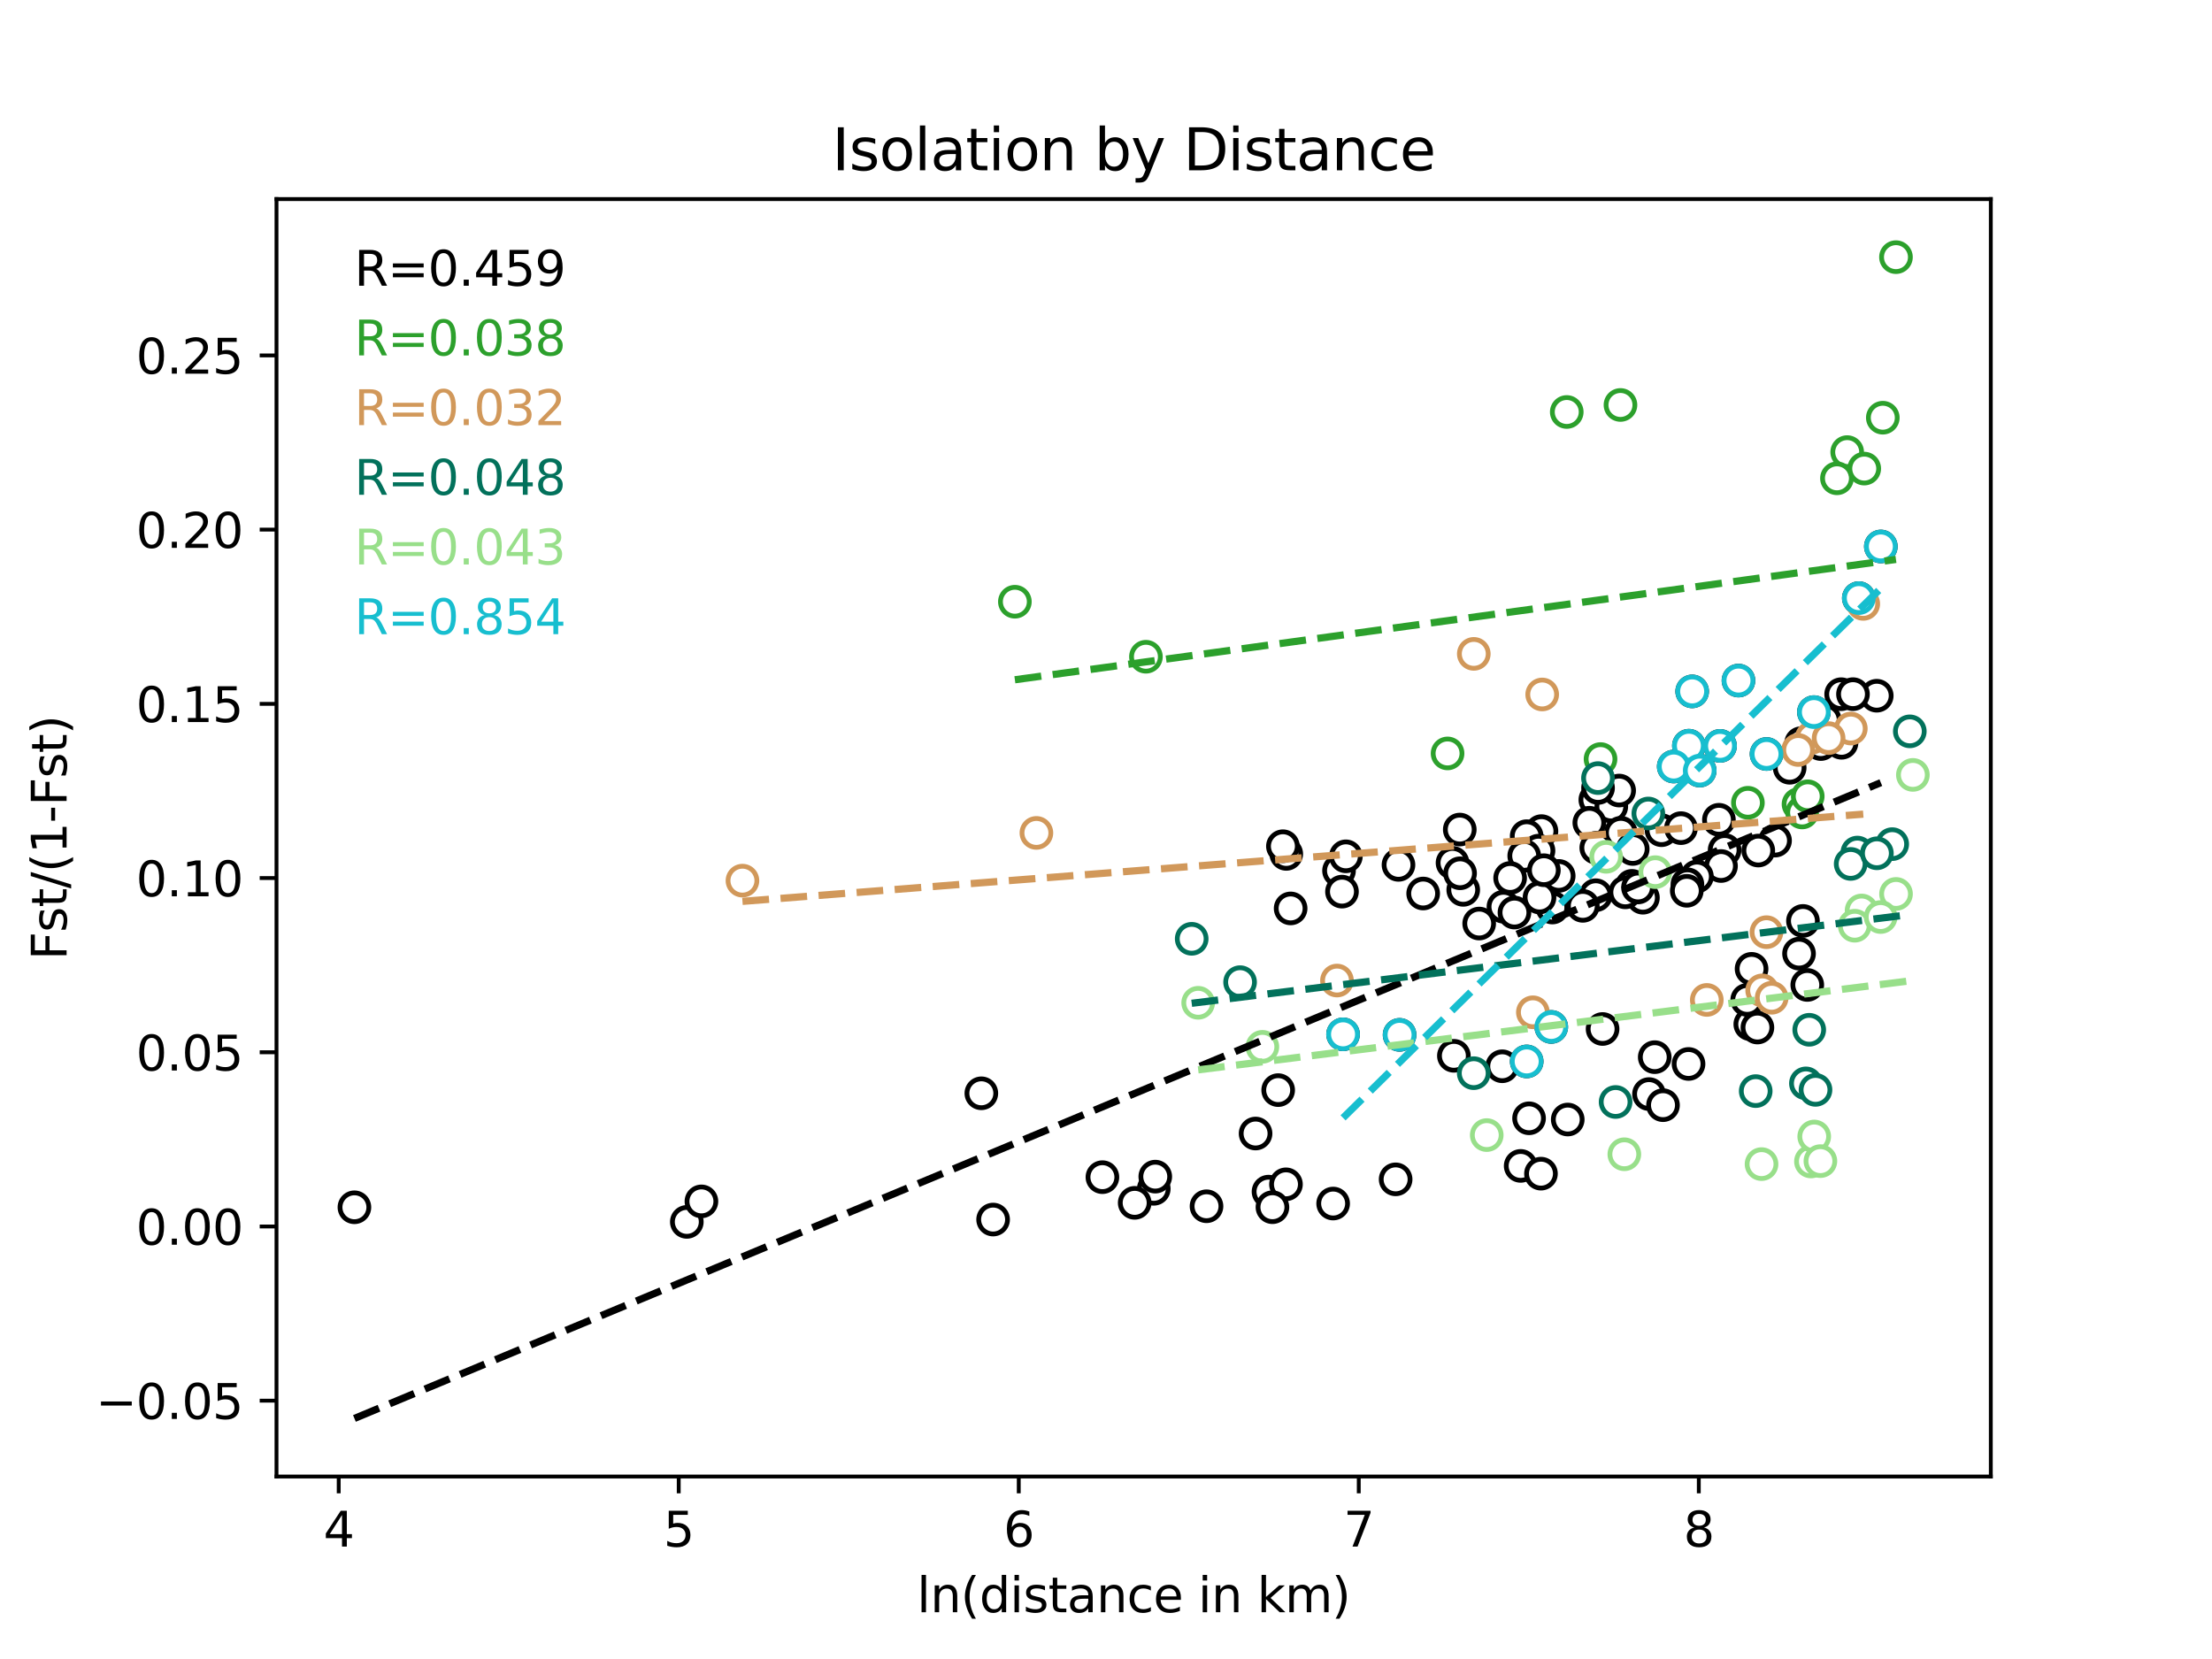 <?xml version="1.0" encoding="utf-8" standalone="no"?>
<!DOCTYPE svg PUBLIC "-//W3C//DTD SVG 1.1//EN"
  "http://www.w3.org/Graphics/SVG/1.1/DTD/svg11.dtd">
<svg xmlns:xlink="http://www.w3.org/1999/xlink" width="460.8pt" height="345.6pt" viewBox="0 0 460.8 345.6" xmlns="http://www.w3.org/2000/svg" version="1.1">
 <defs>
  <style type="text/css">*{stroke-linejoin: round; stroke-linecap: butt}</style>
 </defs>
 <g id="figure_1">
  <g id="patch_1">
   <path d="M 0 345.6 
L 460.8 345.6 
L 460.8 0 
L 0 0 
z
" style="fill: #ffffff"/>
  </g>
  <g id="axes_1">
   <g id="patch_2">
    <path d="M 57.6 307.584 
L 414.72 307.584 
L 414.72 41.472 
L 57.6 41.472 
z
" style="fill: #ffffff"/>
   </g>
   <g id="PathCollection_1">
    <defs>
     <path id="m13d9ce76a2" d="M 0 3 
C 0.796 3 1.559 2.684 2.121 2.121 
C 2.684 1.559 3 0.796 3 0 
C 3 -0.796 2.684 -1.559 2.121 -2.121 
C 1.559 -2.684 0.796 -3 0 -3 
C -0.796 -3 -1.559 -2.684 -2.121 -2.121 
C -2.684 -1.559 -3 -0.796 -3 0 
C -3 0.796 -2.684 1.559 -2.121 2.121 
C -1.559 2.684 -0.796 3 0 3 
z
" style="stroke: #000000"/>
    </defs>
    <g clip-path="url(#pe450b0a842)">
     <use xlink:href="#m13d9ce76a2" x="240.352" y="247.651" style="fill: #ffffff; stroke: #000000"/>
     <use xlink:href="#m13d9ce76a2" x="302.87" y="219.943" style="fill: #ffffff; stroke: #000000"/>
     <use xlink:href="#m13d9ce76a2" x="333.847" y="214.358" style="fill: #ffffff; stroke: #000000"/>
     <use xlink:href="#m13d9ce76a2" x="364.617" y="213.362" style="fill: #ffffff; stroke: #000000"/>
     <use xlink:href="#m13d9ce76a2" x="374.771" y="198.66" style="fill: #ffffff; stroke: #000000"/>
     <use xlink:href="#m13d9ce76a2" x="375.59" y="191.847" style="fill: #ffffff; stroke: #000000"/>
     <use xlink:href="#m13d9ce76a2" x="376.49" y="205.179" style="fill: #ffffff; stroke: #000000"/>
     <use xlink:href="#m13d9ce76a2" x="321.115" y="173.136" style="fill: #ffffff; stroke: #000000"/>
     <use xlink:href="#m13d9ce76a2" x="332.336" y="166.612" style="fill: #ffffff; stroke: #000000"/>
     <use xlink:href="#m13d9ce76a2" x="383.545" y="144.615" style="fill: #ffffff; stroke: #000000"/>
     <use xlink:href="#m13d9ce76a2" x="390.961" y="144.932" style="fill: #ffffff; stroke: #000000"/>
     <use xlink:href="#m13d9ce76a2" x="380.14" y="150" style="fill: #ffffff; stroke: #000000"/>
     <use xlink:href="#m13d9ce76a2" x="386.009" y="144.606" style="fill: #ffffff; stroke: #000000"/>
     <use xlink:href="#m13d9ce76a2" x="391.813" y="113.839" style="fill: #ffffff; stroke: #000000"/>
     <use xlink:href="#m13d9ce76a2" x="266.267" y="227.092" style="fill: #ffffff; stroke: #000000"/>
     <use xlink:href="#m13d9ce76a2" x="312.94" y="222.123" style="fill: #ffffff; stroke: #000000"/>
     <use xlink:href="#m13d9ce76a2" x="351.754" y="221.642" style="fill: #ffffff; stroke: #000000"/>
     <use xlink:href="#m13d9ce76a2" x="363.971" y="208.301" style="fill: #ffffff; stroke: #000000"/>
     <use xlink:href="#m13d9ce76a2" x="364.885" y="201.826" style="fill: #ffffff; stroke: #000000"/>
     <use xlink:href="#m13d9ce76a2" x="366.102" y="214.055" style="fill: #ffffff; stroke: #000000"/>
     <use xlink:href="#m13d9ce76a2" x="302.588" y="179.745" style="fill: #ffffff; stroke: #000000"/>
     <use xlink:href="#m13d9ce76a2" x="318.033" y="174.191" style="fill: #ffffff; stroke: #000000"/>
     <use xlink:href="#m13d9ce76a2" x="375.199" y="154.819" style="fill: #ffffff; stroke: #000000"/>
     <use xlink:href="#m13d9ce76a2" x="383.625" y="154.733" style="fill: #ffffff; stroke: #000000"/>
     <use xlink:href="#m13d9ce76a2" x="372.824" y="159.94" style="fill: #ffffff; stroke: #000000"/>
     <use xlink:href="#m13d9ce76a2" x="379.319" y="155.001" style="fill: #ffffff; stroke: #000000"/>
     <use xlink:href="#m13d9ce76a2" x="387.224" y="124.596" style="fill: #ffffff; stroke: #000000"/>
     <use xlink:href="#m13d9ce76a2" x="261.56" y="236.134" style="fill: #ffffff; stroke: #000000"/>
     <use xlink:href="#m13d9ce76a2" x="326.589" y="233.22" style="fill: #ffffff; stroke: #000000"/>
     <use xlink:href="#m13d9ce76a2" x="343.516" y="227.916" style="fill: #ffffff; stroke: #000000"/>
     <use xlink:href="#m13d9ce76a2" x="344.711" y="220.226" style="fill: #ffffff; stroke: #000000"/>
     <use xlink:href="#m13d9ce76a2" x="346.435" y="230.229" style="fill: #ffffff; stroke: #000000"/>
     <use xlink:href="#m13d9ce76a2" x="267.951" y="177.881" style="fill: #ffffff; stroke: #000000"/>
     <use xlink:href="#m13d9ce76a2" x="291.331" y="180.166" style="fill: #ffffff; stroke: #000000"/>
     <use xlink:href="#m13d9ce76a2" x="359.27" y="177.073" style="fill: #ffffff; stroke: #000000"/>
     <use xlink:href="#m13d9ce76a2" x="369.775" y="175.117" style="fill: #ffffff; stroke: #000000"/>
     <use xlink:href="#m13d9ce76a2" x="358.518" y="180.409" style="fill: #ffffff; stroke: #000000"/>
     <use xlink:href="#m13d9ce76a2" x="366.282" y="177.186" style="fill: #ffffff; stroke: #000000"/>
     <use xlink:href="#m13d9ce76a2" x="377.87" y="148.344" style="fill: #ffffff; stroke: #000000"/>
     <use xlink:href="#m13d9ce76a2" x="290.736" y="245.678" style="fill: #ffffff; stroke: #000000"/>
     <use xlink:href="#m13d9ce76a2" x="316.782" y="242.88" style="fill: #ffffff; stroke: #000000"/>
     <use xlink:href="#m13d9ce76a2" x="318.531" y="232.96" style="fill: #ffffff; stroke: #000000"/>
     <use xlink:href="#m13d9ce76a2" x="321.013" y="244.496" style="fill: #ffffff; stroke: #000000"/>
     <use xlink:href="#m13d9ce76a2" x="267.253" y="176.284" style="fill: #ffffff; stroke: #000000"/>
     <use xlink:href="#m13d9ce76a2" x="278.942" y="181.379" style="fill: #ffffff; stroke: #000000"/>
     <use xlink:href="#m13d9ce76a2" x="339.956" y="184.539" style="fill: #ffffff; stroke: #000000"/>
     <use xlink:href="#m13d9ce76a2" x="353.5" y="182.592" style="fill: #ffffff; stroke: #000000"/>
     <use xlink:href="#m13d9ce76a2" x="342.252" y="187.012" style="fill: #ffffff; stroke: #000000"/>
     <use xlink:href="#m13d9ce76a2" x="351.52" y="184.214" style="fill: #ffffff; stroke: #000000"/>
     <use xlink:href="#m13d9ce76a2" x="368.001" y="157.068" style="fill: #ffffff; stroke: #000000"/>
     <use xlink:href="#m13d9ce76a2" x="236.377" y="250.574" style="fill: #ffffff; stroke: #000000"/>
     <use xlink:href="#m13d9ce76a2" x="240.664" y="245.112" style="fill: #ffffff; stroke: #000000"/>
     <use xlink:href="#m13d9ce76a2" x="251.339" y="251.285" style="fill: #ffffff; stroke: #000000"/>
     <use xlink:href="#m13d9ce76a2" x="320.498" y="177.212" style="fill: #ffffff; stroke: #000000"/>
     <use xlink:href="#m13d9ce76a2" x="317.523" y="178.285" style="fill: #ffffff; stroke: #000000"/>
     <use xlink:href="#m13d9ce76a2" x="304.82" y="185.373" style="fill: #ffffff; stroke: #000000"/>
     <use xlink:href="#m13d9ce76a2" x="324.71" y="182.468" style="fill: #ffffff; stroke: #000000"/>
     <use xlink:href="#m13d9ce76a2" x="323.391" y="189.055" style="fill: #ffffff; stroke: #000000"/>
     <use xlink:href="#m13d9ce76a2" x="332.429" y="186.491" style="fill: #ffffff; stroke: #000000"/>
     <use xlink:href="#m13d9ce76a2" x="358.322" y="155.382" style="fill: #ffffff; stroke: #000000"/>
     <use xlink:href="#m13d9ce76a2" x="73.833" y="251.498" style="fill: #ffffff; stroke: #000000"/>
     <use xlink:href="#m13d9ce76a2" x="143.078" y="254.541" style="fill: #ffffff; stroke: #000000"/>
     <use xlink:href="#m13d9ce76a2" x="335.663" y="168.011" style="fill: #ffffff; stroke: #000000"/>
     <use xlink:href="#m13d9ce76a2" x="331.087" y="171.395" style="fill: #ffffff; stroke: #000000"/>
     <use xlink:href="#m13d9ce76a2" x="279.56" y="185.744" style="fill: #ffffff; stroke: #000000"/>
     <use xlink:href="#m13d9ce76a2" x="304.161" y="181.92" style="fill: #ffffff; stroke: #000000"/>
     <use xlink:href="#m13d9ce76a2" x="313.198" y="188.886" style="fill: #ffffff; stroke: #000000"/>
     <use xlink:href="#m13d9ce76a2" x="320.708" y="186.969" style="fill: #ffffff; stroke: #000000"/>
     <use xlink:href="#m13d9ce76a2" x="351.826" y="155.345" style="fill: #ffffff; stroke: #000000"/>
     <use xlink:href="#m13d9ce76a2" x="146.121" y="250.27" style="fill: #ffffff; stroke: #000000"/>
     <use xlink:href="#m13d9ce76a2" x="337.298" y="164.688" style="fill: #ffffff; stroke: #000000"/>
     <use xlink:href="#m13d9ce76a2" x="332.903" y="164.143" style="fill: #ffffff; stroke: #000000"/>
     <use xlink:href="#m13d9ce76a2" x="280.37" y="178.386" style="fill: #ffffff; stroke: #000000"/>
     <use xlink:href="#m13d9ce76a2" x="304.097" y="172.814" style="fill: #ffffff; stroke: #000000"/>
     <use xlink:href="#m13d9ce76a2" x="314.59" y="182.897" style="fill: #ffffff; stroke: #000000"/>
     <use xlink:href="#m13d9ce76a2" x="321.619" y="181.282" style="fill: #ffffff; stroke: #000000"/>
     <use xlink:href="#m13d9ce76a2" x="352.512" y="144.028" style="fill: #ffffff; stroke: #000000"/>
     <use xlink:href="#m13d9ce76a2" x="337.648" y="173.485" style="fill: #ffffff; stroke: #000000"/>
     <use xlink:href="#m13d9ce76a2" x="332.533" y="176.61" style="fill: #ffffff; stroke: #000000"/>
     <use xlink:href="#m13d9ce76a2" x="268.863" y="189.24" style="fill: #ffffff; stroke: #000000"/>
     <use xlink:href="#m13d9ce76a2" x="296.473" y="186.135" style="fill: #ffffff; stroke: #000000"/>
     <use xlink:href="#m13d9ce76a2" x="308.142" y="192.391" style="fill: #ffffff; stroke: #000000"/>
     <use xlink:href="#m13d9ce76a2" x="315.489" y="190.105" style="fill: #ffffff; stroke: #000000"/>
     <use xlink:href="#m13d9ce76a2" x="348.667" y="159.68" style="fill: #ffffff; stroke: #000000"/>
     <use xlink:href="#m13d9ce76a2" x="204.433" y="227.752" style="fill: #ffffff; stroke: #000000"/>
     <use xlink:href="#m13d9ce76a2" x="346.121" y="172.943" style="fill: #ffffff; stroke: #000000"/>
     <use xlink:href="#m13d9ce76a2" x="358.082" y="170.776" style="fill: #ffffff; stroke: #000000"/>
     <use xlink:href="#m13d9ce76a2" x="340.127" y="176.855" style="fill: #ffffff; stroke: #000000"/>
     <use xlink:href="#m13d9ce76a2" x="350.176" y="172.517" style="fill: #ffffff; stroke: #000000"/>
     <use xlink:href="#m13d9ce76a2" x="362.157" y="141.774" style="fill: #ffffff; stroke: #000000"/>
     <use xlink:href="#m13d9ce76a2" x="338.577" y="185.889" style="fill: #ffffff; stroke: #000000"/>
     <use xlink:href="#m13d9ce76a2" x="351.386" y="185.569" style="fill: #ffffff; stroke: #000000"/>
     <use xlink:href="#m13d9ce76a2" x="329.731" y="188.706" style="fill: #ffffff; stroke: #000000"/>
     <use xlink:href="#m13d9ce76a2" x="341.225" y="184.875" style="fill: #ffffff; stroke: #000000"/>
     <use xlink:href="#m13d9ce76a2" x="354.081" y="160.528" style="fill: #ffffff; stroke: #000000"/>
     <use xlink:href="#m13d9ce76a2" x="229.653" y="245.224" style="fill: #ffffff; stroke: #000000"/>
     <use xlink:href="#m13d9ce76a2" x="264.255" y="248.24" style="fill: #ffffff; stroke: #000000"/>
     <use xlink:href="#m13d9ce76a2" x="267.891" y="246.715" style="fill: #ffffff; stroke: #000000"/>
     <use xlink:href="#m13d9ce76a2" x="323.159" y="213.925" style="fill: #ffffff; stroke: #000000"/>
     <use xlink:href="#m13d9ce76a2" x="277.718" y="250.721" style="fill: #ffffff; stroke: #000000"/>
     <use xlink:href="#m13d9ce76a2" x="265.075" y="251.482" style="fill: #ffffff; stroke: #000000"/>
     <use xlink:href="#m13d9ce76a2" x="318.037" y="221.114" style="fill: #ffffff; stroke: #000000"/>
     <use xlink:href="#m13d9ce76a2" x="206.884" y="254.056" style="fill: #ffffff; stroke: #000000"/>
     <use xlink:href="#m13d9ce76a2" x="291.56" y="215.577" style="fill: #ffffff; stroke: #000000"/>
     <use xlink:href="#m13d9ce76a2" x="279.783" y="215.468" style="fill: #ffffff; stroke: #000000"/>
    </g>
   </g>
   <g id="PathCollection_2">
    <defs>
     <path id="m802b551031" d="M 0 3 
C 0.796 3 1.559 2.684 2.121 2.121 
C 2.684 1.559 3 0.796 3 0 
C 3 -0.796 2.684 -1.559 2.121 -2.121 
C 1.559 -2.684 0.796 -3 0 -3 
C -0.796 -3 -1.559 -2.684 -2.121 -2.121 
C -2.684 -1.559 -3 -0.796 -3 0 
C -3 0.796 -2.684 1.559 -2.121 2.121 
C -1.559 2.684 -0.796 3 0 3 
z
" style="stroke: #2ca02c"/>
    </defs>
    <g clip-path="url(#pe450b0a842)">
     <use xlink:href="#m802b551031" x="211.416" y="125.351" style="fill: #ffffff; stroke: #2ca02c"/>
     <use xlink:href="#m802b551031" x="238.718" y="136.811" style="fill: #ffffff; stroke: #2ca02c"/>
     <use xlink:href="#m802b551031" x="301.555" y="156.951" style="fill: #ffffff; stroke: #2ca02c"/>
     <use xlink:href="#m802b551031" x="333.42" y="158.129" style="fill: #ffffff; stroke: #2ca02c"/>
     <use xlink:href="#m802b551031" x="364.121" y="167.232" style="fill: #ffffff; stroke: #2ca02c"/>
     <use xlink:href="#m802b551031" x="374.663" y="167.526" style="fill: #ffffff; stroke: #2ca02c"/>
     <use xlink:href="#m802b551031" x="375.417" y="169.25" style="fill: #ffffff; stroke: #2ca02c"/>
     <use xlink:href="#m802b551031" x="376.585" y="165.88" style="fill: #ffffff; stroke: #2ca02c"/>
     <use xlink:href="#m802b551031" x="326.384" y="85.824" style="fill: #ffffff; stroke: #2ca02c"/>
     <use xlink:href="#m802b551031" x="337.574" y="84.362" style="fill: #ffffff; stroke: #2ca02c"/>
     <use xlink:href="#m802b551031" x="384.804" y="94.181" style="fill: #ffffff; stroke: #2ca02c"/>
     <use xlink:href="#m802b551031" x="392.225" y="87.015" style="fill: #ffffff; stroke: #2ca02c"/>
     <use xlink:href="#m802b551031" x="382.671" y="99.639" style="fill: #ffffff; stroke: #2ca02c"/>
     <use xlink:href="#m802b551031" x="388.358" y="97.616" style="fill: #ffffff; stroke: #2ca02c"/>
     <use xlink:href="#m802b551031" x="394.965" y="53.568" style="fill: #ffffff; stroke: #2ca02c"/>
    </g>
   </g>
   <g id="PathCollection_3">
    <defs>
     <path id="m88944fc72a" d="M 0 3 
C 0.796 3 1.559 2.684 2.121 2.121 
C 2.684 1.559 3 0.796 3 0 
C 3 -0.796 2.684 -1.559 2.121 -2.121 
C 1.559 -2.684 0.796 -3 0 -3 
C -0.796 -3 -1.559 -2.684 -2.121 -2.121 
C -2.684 -1.559 -3 -0.796 -3 0 
C -3 0.796 -2.684 1.559 -2.121 2.121 
C -1.559 2.684 -0.796 3 0 3 
z
" style="stroke: #d1985a"/>
    </defs>
    <g clip-path="url(#pe450b0a842)">
     <use xlink:href="#m88944fc72a" x="215.902" y="173.511" style="fill: #ffffff; stroke: #d1985a"/>
     <use xlink:href="#m88944fc72a" x="154.668" y="183.456" style="fill: #ffffff; stroke: #d1985a"/>
     <use xlink:href="#m88944fc72a" x="278.515" y="204.266" style="fill: #ffffff; stroke: #d1985a"/>
     <use xlink:href="#m88944fc72a" x="319.325" y="210.878" style="fill: #ffffff; stroke: #d1985a"/>
     <use xlink:href="#m88944fc72a" x="355.556" y="208.301" style="fill: #ffffff; stroke: #d1985a"/>
     <use xlink:href="#m88944fc72a" x="367.092" y="206.314" style="fill: #ffffff; stroke: #d1985a"/>
     <use xlink:href="#m88944fc72a" x="367.986" y="194.189" style="fill: #ffffff; stroke: #d1985a"/>
     <use xlink:href="#m88944fc72a" x="369.074" y="207.851" style="fill: #ffffff; stroke: #d1985a"/>
     <use xlink:href="#m88944fc72a" x="307.019" y="136.212" style="fill: #ffffff; stroke: #d1985a"/>
     <use xlink:href="#m88944fc72a" x="321.267" y="144.67" style="fill: #ffffff; stroke: #d1985a"/>
     <use xlink:href="#m88944fc72a" x="377.425" y="153.671" style="fill: #ffffff; stroke: #d1985a"/>
     <use xlink:href="#m88944fc72a" x="385.56" y="151.772" style="fill: #ffffff; stroke: #d1985a"/>
     <use xlink:href="#m88944fc72a" x="374.588" y="156.238" style="fill: #ffffff; stroke: #d1985a"/>
     <use xlink:href="#m88944fc72a" x="380.932" y="153.763" style="fill: #ffffff; stroke: #d1985a"/>
     <use xlink:href="#m88944fc72a" x="388.153" y="125.8" style="fill: #ffffff; stroke: #d1985a"/>
    </g>
   </g>
   <g id="PathCollection_4">
    <defs>
     <path id="m4d03e1d8e4" d="M 0 3 
C 0.796 3 1.559 2.684 2.121 2.121 
C 2.684 1.559 3 0.796 3 0 
C 3 -0.796 2.684 -1.559 2.121 -2.121 
C 1.559 -2.684 0.796 -3 0 -3 
C -0.796 -3 -1.559 -2.684 -2.121 -2.121 
C -2.684 -1.559 -3 -0.796 -3 0 
C -3 0.796 -2.684 1.559 -2.121 2.121 
C -1.559 2.684 -0.796 3 0 3 
z
" style="stroke: #02715b"/>
    </defs>
    <g clip-path="url(#pe450b0a842)">
     <use xlink:href="#m4d03e1d8e4" x="248.252" y="195.568" style="fill: #ffffff; stroke: #02715b"/>
     <use xlink:href="#m4d03e1d8e4" x="258.332" y="204.603" style="fill: #ffffff; stroke: #02715b"/>
     <use xlink:href="#m4d03e1d8e4" x="307.005" y="223.563" style="fill: #ffffff; stroke: #02715b"/>
     <use xlink:href="#m4d03e1d8e4" x="336.56" y="229.562" style="fill: #ffffff; stroke: #02715b"/>
     <use xlink:href="#m4d03e1d8e4" x="365.747" y="227.298" style="fill: #ffffff; stroke: #02715b"/>
     <use xlink:href="#m4d03e1d8e4" x="376.205" y="225.687" style="fill: #ffffff; stroke: #02715b"/>
     <use xlink:href="#m4d03e1d8e4" x="376.897" y="214.523" style="fill: #ffffff; stroke: #02715b"/>
     <use xlink:href="#m4d03e1d8e4" x="378.204" y="227.038" style="fill: #ffffff; stroke: #02715b"/>
     <use xlink:href="#m4d03e1d8e4" x="332.888" y="162.091" style="fill: #ffffff; stroke: #02715b"/>
     <use xlink:href="#m4d03e1d8e4" x="343.379" y="169.467" style="fill: #ffffff; stroke: #02715b"/>
     <use xlink:href="#m4d03e1d8e4" x="386.92" y="177.605" style="fill: #ffffff; stroke: #02715b"/>
     <use xlink:href="#m4d03e1d8e4" x="394.183" y="175.85" style="fill: #ffffff; stroke: #02715b"/>
     <use xlink:href="#m4d03e1d8e4" x="385.528" y="179.969" style="fill: #ffffff; stroke: #02715b"/>
     <use xlink:href="#m4d03e1d8e4" x="390.989" y="177.754" style="fill: #ffffff; stroke: #02715b"/>
     <use xlink:href="#m4d03e1d8e4" x="397.849" y="152.351" style="fill: #ffffff; stroke: #02715b"/>
    </g>
   </g>
   <g id="PathCollection_5">
    <defs>
     <path id="mc60acb2fc3" d="M 0 3 
C 0.796 3 1.559 2.684 2.121 2.121 
C 2.684 1.559 3 0.796 3 0 
C 3 -0.796 2.684 -1.559 2.121 -2.121 
C 1.559 -2.684 0.796 -3 0 -3 
C -0.796 -3 -1.559 -2.684 -2.121 -2.121 
C -2.684 -1.559 -3 -0.796 -3 0 
C -3 0.796 -2.684 1.559 -2.121 2.121 
C -1.559 2.684 -0.796 3 0 3 
z
" style="stroke: #98df8a"/>
    </defs>
    <g clip-path="url(#pe450b0a842)">
     <use xlink:href="#mc60acb2fc3" x="249.603" y="208.9" style="fill: #ffffff; stroke: #98df8a"/>
     <use xlink:href="#mc60acb2fc3" x="262.978" y="218.072" style="fill: #ffffff; stroke: #98df8a"/>
     <use xlink:href="#mc60acb2fc3" x="309.716" y="236.46" style="fill: #ffffff; stroke: #98df8a"/>
     <use xlink:href="#mc60acb2fc3" x="338.377" y="240.454" style="fill: #ffffff; stroke: #98df8a"/>
     <use xlink:href="#mc60acb2fc3" x="366.961" y="242.505" style="fill: #ffffff; stroke: #98df8a"/>
     <use xlink:href="#mc60acb2fc3" x="377.254" y="241.954" style="fill: #ffffff; stroke: #98df8a"/>
     <use xlink:href="#mc60acb2fc3" x="377.935" y="236.753" style="fill: #ffffff; stroke: #98df8a"/>
     <use xlink:href="#mc60acb2fc3" x="379.223" y="241.882" style="fill: #ffffff; stroke: #98df8a"/>
     <use xlink:href="#mc60acb2fc3" x="334.589" y="178.488" style="fill: #ffffff; stroke: #98df8a"/>
     <use xlink:href="#mc60acb2fc3" x="344.823" y="181.686" style="fill: #ffffff; stroke: #98df8a"/>
     <use xlink:href="#mc60acb2fc3" x="387.801" y="189.671" style="fill: #ffffff; stroke: #98df8a"/>
     <use xlink:href="#mc60acb2fc3" x="394.976" y="186.221" style="fill: #ffffff; stroke: #98df8a"/>
     <use xlink:href="#mc60acb2fc3" x="386.371" y="192.846" style="fill: #ffffff; stroke: #98df8a"/>
     <use xlink:href="#mc60acb2fc3" x="391.772" y="191.032" style="fill: #ffffff; stroke: #98df8a"/>
     <use xlink:href="#mc60acb2fc3" x="398.487" y="161.425" style="fill: #ffffff; stroke: #98df8a"/>
    </g>
   </g>
   <g id="PathCollection_6">
    <defs>
     <path id="m706b1abd9b" d="M 0 3 
C 0.796 3 1.559 2.684 2.121 2.121 
C 2.684 1.559 3 0.796 3 0 
C 3 -0.796 2.684 -1.559 2.121 -2.121 
C 1.559 -2.684 0.796 -3 0 -3 
C -0.796 -3 -1.559 -2.684 -2.121 -2.121 
C -2.684 -1.559 -3 -0.796 -3 0 
C -3 0.796 -2.684 1.559 -2.121 2.121 
C -1.559 2.684 -0.796 3 0 3 
z
" style="stroke: #17becf"/>
    </defs>
    <g clip-path="url(#pe450b0a842)">
     <use xlink:href="#m706b1abd9b" x="391.813" y="113.839" style="fill: #ffffff; stroke: #17becf"/>
     <use xlink:href="#m706b1abd9b" x="387.224" y="124.596" style="fill: #ffffff; stroke: #17becf"/>
     <use xlink:href="#m706b1abd9b" x="377.87" y="148.344" style="fill: #ffffff; stroke: #17becf"/>
     <use xlink:href="#m706b1abd9b" x="368.001" y="157.068" style="fill: #ffffff; stroke: #17becf"/>
     <use xlink:href="#m706b1abd9b" x="358.322" y="155.382" style="fill: #ffffff; stroke: #17becf"/>
     <use xlink:href="#m706b1abd9b" x="351.826" y="155.345" style="fill: #ffffff; stroke: #17becf"/>
     <use xlink:href="#m706b1abd9b" x="352.512" y="144.028" style="fill: #ffffff; stroke: #17becf"/>
     <use xlink:href="#m706b1abd9b" x="348.667" y="159.68" style="fill: #ffffff; stroke: #17becf"/>
     <use xlink:href="#m706b1abd9b" x="362.157" y="141.774" style="fill: #ffffff; stroke: #17becf"/>
     <use xlink:href="#m706b1abd9b" x="354.081" y="160.528" style="fill: #ffffff; stroke: #17becf"/>
     <use xlink:href="#m706b1abd9b" x="323.159" y="213.925" style="fill: #ffffff; stroke: #17becf"/>
     <use xlink:href="#m706b1abd9b" x="318.037" y="221.114" style="fill: #ffffff; stroke: #17becf"/>
     <use xlink:href="#m706b1abd9b" x="291.56" y="215.577" style="fill: #ffffff; stroke: #17becf"/>
     <use xlink:href="#m706b1abd9b" x="279.783" y="215.468" style="fill: #ffffff; stroke: #17becf"/>
    </g>
   </g>
   <g id="matplotlib.axis_1">
    <g id="xtick_1">
     <g id="line2d_1">
      <defs>
       <path id="m240990a020" d="M 0 0 
L 0 3.5 
" style="stroke: #000000; stroke-width: 0.8"/>
      </defs>
      <g>
       <use xlink:href="#m240990a020" x="70.558" y="307.584" style="stroke: #000000; stroke-width: 0.8"/>
      </g>
     </g>
     <g id="text_1">
      <!-- 4 -->
      <g transform="translate(67.376 322.182) scale(0.1 -0.1)">
       <defs>
        <path id="DejaVuSans-34" d="M 2419 4116 
L 825 1625 
L 2419 1625 
L 2419 4116 
z
M 2253 4666 
L 3047 4666 
L 3047 1625 
L 3713 1625 
L 3713 1100 
L 3047 1100 
L 3047 0 
L 2419 0 
L 2419 1100 
L 313 1100 
L 313 1709 
L 2253 4666 
z
" transform="scale(0.016)"/>
       </defs>
       <use xlink:href="#DejaVuSans-34"/>
      </g>
     </g>
    </g>
    <g id="xtick_2">
     <g id="line2d_2">
      <g>
       <use xlink:href="#m240990a020" x="141.39" y="307.584" style="stroke: #000000; stroke-width: 0.8"/>
      </g>
     </g>
     <g id="text_2">
      <!-- 5 -->
      <g transform="translate(138.209 322.182) scale(0.1 -0.1)">
       <defs>
        <path id="DejaVuSans-35" d="M 691 4666 
L 3169 4666 
L 3169 4134 
L 1269 4134 
L 1269 2991 
Q 1406 3038 1543 3061 
Q 1681 3084 1819 3084 
Q 2600 3084 3056 2656 
Q 3513 2228 3513 1497 
Q 3513 744 3044 326 
Q 2575 -91 1722 -91 
Q 1428 -91 1123 -41 
Q 819 9 494 109 
L 494 744 
Q 775 591 1075 516 
Q 1375 441 1709 441 
Q 2250 441 2565 725 
Q 2881 1009 2881 1497 
Q 2881 1984 2565 2268 
Q 2250 2553 1709 2553 
Q 1456 2553 1204 2497 
Q 953 2441 691 2322 
L 691 4666 
z
" transform="scale(0.016)"/>
       </defs>
       <use xlink:href="#DejaVuSans-35"/>
      </g>
     </g>
    </g>
    <g id="xtick_3">
     <g id="line2d_3">
      <g>
       <use xlink:href="#m240990a020" x="212.223" y="307.584" style="stroke: #000000; stroke-width: 0.8"/>
      </g>
     </g>
     <g id="text_3">
      <!-- 6 -->
      <g transform="translate(209.042 322.182) scale(0.1 -0.1)">
       <defs>
        <path id="DejaVuSans-36" d="M 2113 2584 
Q 1688 2584 1439 2293 
Q 1191 2003 1191 1497 
Q 1191 994 1439 701 
Q 1688 409 2113 409 
Q 2538 409 2786 701 
Q 3034 994 3034 1497 
Q 3034 2003 2786 2293 
Q 2538 2584 2113 2584 
z
M 3366 4563 
L 3366 3988 
Q 3128 4100 2886 4159 
Q 2644 4219 2406 4219 
Q 1781 4219 1451 3797 
Q 1122 3375 1075 2522 
Q 1259 2794 1537 2939 
Q 1816 3084 2150 3084 
Q 2853 3084 3261 2657 
Q 3669 2231 3669 1497 
Q 3669 778 3244 343 
Q 2819 -91 2113 -91 
Q 1303 -91 875 529 
Q 447 1150 447 2328 
Q 447 3434 972 4092 
Q 1497 4750 2381 4750 
Q 2619 4750 2861 4703 
Q 3103 4656 3366 4563 
z
" transform="scale(0.016)"/>
       </defs>
       <use xlink:href="#DejaVuSans-36"/>
      </g>
     </g>
    </g>
    <g id="xtick_4">
     <g id="line2d_4">
      <g>
       <use xlink:href="#m240990a020" x="283.056" y="307.584" style="stroke: #000000; stroke-width: 0.8"/>
      </g>
     </g>
     <g id="text_4">
      <!-- 7 -->
      <g transform="translate(279.875 322.182) scale(0.1 -0.1)">
       <defs>
        <path id="DejaVuSans-37" d="M 525 4666 
L 3525 4666 
L 3525 4397 
L 1831 0 
L 1172 0 
L 2766 4134 
L 525 4134 
L 525 4666 
z
" transform="scale(0.016)"/>
       </defs>
       <use xlink:href="#DejaVuSans-37"/>
      </g>
     </g>
    </g>
    <g id="xtick_5">
     <g id="line2d_5">
      <g>
       <use xlink:href="#m240990a020" x="353.889" y="307.584" style="stroke: #000000; stroke-width: 0.8"/>
      </g>
     </g>
     <g id="text_5">
      <!-- 8 -->
      <g transform="translate(350.708 322.182) scale(0.1 -0.1)">
       <defs>
        <path id="DejaVuSans-38" d="M 2034 2216 
Q 1584 2216 1326 1975 
Q 1069 1734 1069 1313 
Q 1069 891 1326 650 
Q 1584 409 2034 409 
Q 2484 409 2743 651 
Q 3003 894 3003 1313 
Q 3003 1734 2745 1975 
Q 2488 2216 2034 2216 
z
M 1403 2484 
Q 997 2584 770 2862 
Q 544 3141 544 3541 
Q 544 4100 942 4425 
Q 1341 4750 2034 4750 
Q 2731 4750 3128 4425 
Q 3525 4100 3525 3541 
Q 3525 3141 3298 2862 
Q 3072 2584 2669 2484 
Q 3125 2378 3379 2068 
Q 3634 1759 3634 1313 
Q 3634 634 3220 271 
Q 2806 -91 2034 -91 
Q 1263 -91 848 271 
Q 434 634 434 1313 
Q 434 1759 690 2068 
Q 947 2378 1403 2484 
z
M 1172 3481 
Q 1172 3119 1398 2916 
Q 1625 2713 2034 2713 
Q 2441 2713 2670 2916 
Q 2900 3119 2900 3481 
Q 2900 3844 2670 4047 
Q 2441 4250 2034 4250 
Q 1625 4250 1398 4047 
Q 1172 3844 1172 3481 
z
" transform="scale(0.016)"/>
       </defs>
       <use xlink:href="#DejaVuSans-38"/>
      </g>
     </g>
    </g>
    <g id="text_6">
     <!-- ln(distance in km) -->
     <g transform="translate(191.012 335.861) scale(0.1 -0.1)">
      <defs>
       <path id="DejaVuSans-6c" d="M 603 4863 
L 1178 4863 
L 1178 0 
L 603 0 
L 603 4863 
z
" transform="scale(0.016)"/>
       <path id="DejaVuSans-6e" d="M 3513 2113 
L 3513 0 
L 2938 0 
L 2938 2094 
Q 2938 2591 2744 2837 
Q 2550 3084 2163 3084 
Q 1697 3084 1428 2787 
Q 1159 2491 1159 1978 
L 1159 0 
L 581 0 
L 581 3500 
L 1159 3500 
L 1159 2956 
Q 1366 3272 1645 3428 
Q 1925 3584 2291 3584 
Q 2894 3584 3203 3211 
Q 3513 2838 3513 2113 
z
" transform="scale(0.016)"/>
       <path id="DejaVuSans-28" d="M 1984 4856 
Q 1566 4138 1362 3434 
Q 1159 2731 1159 2009 
Q 1159 1288 1364 580 
Q 1569 -128 1984 -844 
L 1484 -844 
Q 1016 -109 783 600 
Q 550 1309 550 2009 
Q 550 2706 781 3412 
Q 1013 4119 1484 4856 
L 1984 4856 
z
" transform="scale(0.016)"/>
       <path id="DejaVuSans-64" d="M 2906 2969 
L 2906 4863 
L 3481 4863 
L 3481 0 
L 2906 0 
L 2906 525 
Q 2725 213 2448 61 
Q 2172 -91 1784 -91 
Q 1150 -91 751 415 
Q 353 922 353 1747 
Q 353 2572 751 3078 
Q 1150 3584 1784 3584 
Q 2172 3584 2448 3432 
Q 2725 3281 2906 2969 
z
M 947 1747 
Q 947 1113 1208 752 
Q 1469 391 1925 391 
Q 2381 391 2643 752 
Q 2906 1113 2906 1747 
Q 2906 2381 2643 2742 
Q 2381 3103 1925 3103 
Q 1469 3103 1208 2742 
Q 947 2381 947 1747 
z
" transform="scale(0.016)"/>
       <path id="DejaVuSans-69" d="M 603 3500 
L 1178 3500 
L 1178 0 
L 603 0 
L 603 3500 
z
M 603 4863 
L 1178 4863 
L 1178 4134 
L 603 4134 
L 603 4863 
z
" transform="scale(0.016)"/>
       <path id="DejaVuSans-73" d="M 2834 3397 
L 2834 2853 
Q 2591 2978 2328 3040 
Q 2066 3103 1784 3103 
Q 1356 3103 1142 2972 
Q 928 2841 928 2578 
Q 928 2378 1081 2264 
Q 1234 2150 1697 2047 
L 1894 2003 
Q 2506 1872 2764 1633 
Q 3022 1394 3022 966 
Q 3022 478 2636 193 
Q 2250 -91 1575 -91 
Q 1294 -91 989 -36 
Q 684 19 347 128 
L 347 722 
Q 666 556 975 473 
Q 1284 391 1588 391 
Q 1994 391 2212 530 
Q 2431 669 2431 922 
Q 2431 1156 2273 1281 
Q 2116 1406 1581 1522 
L 1381 1569 
Q 847 1681 609 1914 
Q 372 2147 372 2553 
Q 372 3047 722 3315 
Q 1072 3584 1716 3584 
Q 2034 3584 2315 3537 
Q 2597 3491 2834 3397 
z
" transform="scale(0.016)"/>
       <path id="DejaVuSans-74" d="M 1172 4494 
L 1172 3500 
L 2356 3500 
L 2356 3053 
L 1172 3053 
L 1172 1153 
Q 1172 725 1289 603 
Q 1406 481 1766 481 
L 2356 481 
L 2356 0 
L 1766 0 
Q 1100 0 847 248 
Q 594 497 594 1153 
L 594 3053 
L 172 3053 
L 172 3500 
L 594 3500 
L 594 4494 
L 1172 4494 
z
" transform="scale(0.016)"/>
       <path id="DejaVuSans-61" d="M 2194 1759 
Q 1497 1759 1228 1600 
Q 959 1441 959 1056 
Q 959 750 1161 570 
Q 1363 391 1709 391 
Q 2188 391 2477 730 
Q 2766 1069 2766 1631 
L 2766 1759 
L 2194 1759 
z
M 3341 1997 
L 3341 0 
L 2766 0 
L 2766 531 
Q 2569 213 2275 61 
Q 1981 -91 1556 -91 
Q 1019 -91 701 211 
Q 384 513 384 1019 
Q 384 1609 779 1909 
Q 1175 2209 1959 2209 
L 2766 2209 
L 2766 2266 
Q 2766 2663 2505 2880 
Q 2244 3097 1772 3097 
Q 1472 3097 1187 3025 
Q 903 2953 641 2809 
L 641 3341 
Q 956 3463 1253 3523 
Q 1550 3584 1831 3584 
Q 2591 3584 2966 3190 
Q 3341 2797 3341 1997 
z
" transform="scale(0.016)"/>
       <path id="DejaVuSans-63" d="M 3122 3366 
L 3122 2828 
Q 2878 2963 2633 3030 
Q 2388 3097 2138 3097 
Q 1578 3097 1268 2742 
Q 959 2388 959 1747 
Q 959 1106 1268 751 
Q 1578 397 2138 397 
Q 2388 397 2633 464 
Q 2878 531 3122 666 
L 3122 134 
Q 2881 22 2623 -34 
Q 2366 -91 2075 -91 
Q 1284 -91 818 406 
Q 353 903 353 1747 
Q 353 2603 823 3093 
Q 1294 3584 2113 3584 
Q 2378 3584 2631 3529 
Q 2884 3475 3122 3366 
z
" transform="scale(0.016)"/>
       <path id="DejaVuSans-65" d="M 3597 1894 
L 3597 1613 
L 953 1613 
Q 991 1019 1311 708 
Q 1631 397 2203 397 
Q 2534 397 2845 478 
Q 3156 559 3463 722 
L 3463 178 
Q 3153 47 2828 -22 
Q 2503 -91 2169 -91 
Q 1331 -91 842 396 
Q 353 884 353 1716 
Q 353 2575 817 3079 
Q 1281 3584 2069 3584 
Q 2775 3584 3186 3129 
Q 3597 2675 3597 1894 
z
M 3022 2063 
Q 3016 2534 2758 2815 
Q 2500 3097 2075 3097 
Q 1594 3097 1305 2825 
Q 1016 2553 972 2059 
L 3022 2063 
z
" transform="scale(0.016)"/>
       <path id="DejaVuSans-20" transform="scale(0.016)"/>
       <path id="DejaVuSans-6b" d="M 581 4863 
L 1159 4863 
L 1159 1991 
L 2875 3500 
L 3609 3500 
L 1753 1863 
L 3688 0 
L 2938 0 
L 1159 1709 
L 1159 0 
L 581 0 
L 581 4863 
z
" transform="scale(0.016)"/>
       <path id="DejaVuSans-6d" d="M 3328 2828 
Q 3544 3216 3844 3400 
Q 4144 3584 4550 3584 
Q 5097 3584 5394 3201 
Q 5691 2819 5691 2113 
L 5691 0 
L 5113 0 
L 5113 2094 
Q 5113 2597 4934 2840 
Q 4756 3084 4391 3084 
Q 3944 3084 3684 2787 
Q 3425 2491 3425 1978 
L 3425 0 
L 2847 0 
L 2847 2094 
Q 2847 2600 2669 2842 
Q 2491 3084 2119 3084 
Q 1678 3084 1418 2786 
Q 1159 2488 1159 1978 
L 1159 0 
L 581 0 
L 581 3500 
L 1159 3500 
L 1159 2956 
Q 1356 3278 1631 3431 
Q 1906 3584 2284 3584 
Q 2666 3584 2933 3390 
Q 3200 3197 3328 2828 
z
" transform="scale(0.016)"/>
       <path id="DejaVuSans-29" d="M 513 4856 
L 1013 4856 
Q 1481 4119 1714 3412 
Q 1947 2706 1947 2009 
Q 1947 1309 1714 600 
Q 1481 -109 1013 -844 
L 513 -844 
Q 928 -128 1133 580 
Q 1338 1288 1338 2009 
Q 1338 2731 1133 3434 
Q 928 4138 513 4856 
z
" transform="scale(0.016)"/>
      </defs>
      <use xlink:href="#DejaVuSans-6c"/>
      <use xlink:href="#DejaVuSans-6e" transform="translate(27.783 0)"/>
      <use xlink:href="#DejaVuSans-28" transform="translate(91.162 0)"/>
      <use xlink:href="#DejaVuSans-64" transform="translate(130.176 0)"/>
      <use xlink:href="#DejaVuSans-69" transform="translate(193.652 0)"/>
      <use xlink:href="#DejaVuSans-73" transform="translate(221.436 0)"/>
      <use xlink:href="#DejaVuSans-74" transform="translate(273.535 0)"/>
      <use xlink:href="#DejaVuSans-61" transform="translate(312.744 0)"/>
      <use xlink:href="#DejaVuSans-6e" transform="translate(374.023 0)"/>
      <use xlink:href="#DejaVuSans-63" transform="translate(437.402 0)"/>
      <use xlink:href="#DejaVuSans-65" transform="translate(492.383 0)"/>
      <use xlink:href="#DejaVuSans-20" transform="translate(553.906 0)"/>
      <use xlink:href="#DejaVuSans-69" transform="translate(585.693 0)"/>
      <use xlink:href="#DejaVuSans-6e" transform="translate(613.477 0)"/>
      <use xlink:href="#DejaVuSans-20" transform="translate(676.855 0)"/>
      <use xlink:href="#DejaVuSans-6b" transform="translate(708.643 0)"/>
      <use xlink:href="#DejaVuSans-6d" transform="translate(766.553 0)"/>
      <use xlink:href="#DejaVuSans-29" transform="translate(863.965 0)"/>
     </g>
    </g>
   </g>
   <g id="matplotlib.axis_2">
    <g id="ytick_1">
     <g id="line2d_6">
      <defs>
       <path id="mca10ca3bbb" d="M 0 0 
L -3.5 0 
" style="stroke: #000000; stroke-width: 0.8"/>
      </defs>
      <g>
       <use xlink:href="#mca10ca3bbb" x="57.6" y="291.788" style="stroke: #000000; stroke-width: 0.8"/>
      </g>
     </g>
     <g id="text_7">
      <!-- −0.05 -->
      <g transform="translate(19.955 295.588) scale(0.1 -0.1)">
       <defs>
        <path id="DejaVuSans-2212" d="M 678 2272 
L 4684 2272 
L 4684 1741 
L 678 1741 
L 678 2272 
z
" transform="scale(0.016)"/>
        <path id="DejaVuSans-30" d="M 2034 4250 
Q 1547 4250 1301 3770 
Q 1056 3291 1056 2328 
Q 1056 1369 1301 889 
Q 1547 409 2034 409 
Q 2525 409 2770 889 
Q 3016 1369 3016 2328 
Q 3016 3291 2770 3770 
Q 2525 4250 2034 4250 
z
M 2034 4750 
Q 2819 4750 3233 4129 
Q 3647 3509 3647 2328 
Q 3647 1150 3233 529 
Q 2819 -91 2034 -91 
Q 1250 -91 836 529 
Q 422 1150 422 2328 
Q 422 3509 836 4129 
Q 1250 4750 2034 4750 
z
" transform="scale(0.016)"/>
        <path id="DejaVuSans-2e" d="M 684 794 
L 1344 794 
L 1344 0 
L 684 0 
L 684 794 
z
" transform="scale(0.016)"/>
       </defs>
       <use xlink:href="#DejaVuSans-2212"/>
       <use xlink:href="#DejaVuSans-30" transform="translate(83.789 0)"/>
       <use xlink:href="#DejaVuSans-2e" transform="translate(147.412 0)"/>
       <use xlink:href="#DejaVuSans-30" transform="translate(179.199 0)"/>
       <use xlink:href="#DejaVuSans-35" transform="translate(242.822 0)"/>
      </g>
     </g>
    </g>
    <g id="ytick_2">
     <g id="line2d_7">
      <g>
       <use xlink:href="#mca10ca3bbb" x="57.6" y="255.497" style="stroke: #000000; stroke-width: 0.8"/>
      </g>
     </g>
     <g id="text_8">
      <!-- 0.00 -->
      <g transform="translate(28.334 259.296) scale(0.1 -0.1)">
       <use xlink:href="#DejaVuSans-30"/>
       <use xlink:href="#DejaVuSans-2e" transform="translate(63.623 0)"/>
       <use xlink:href="#DejaVuSans-30" transform="translate(95.41 0)"/>
       <use xlink:href="#DejaVuSans-30" transform="translate(159.033 0)"/>
      </g>
     </g>
    </g>
    <g id="ytick_3">
     <g id="line2d_8">
      <g>
       <use xlink:href="#mca10ca3bbb" x="57.6" y="219.206" style="stroke: #000000; stroke-width: 0.8"/>
      </g>
     </g>
     <g id="text_9">
      <!-- 0.05 -->
      <g transform="translate(28.334 223.005) scale(0.1 -0.1)">
       <use xlink:href="#DejaVuSans-30"/>
       <use xlink:href="#DejaVuSans-2e" transform="translate(63.623 0)"/>
       <use xlink:href="#DejaVuSans-30" transform="translate(95.41 0)"/>
       <use xlink:href="#DejaVuSans-35" transform="translate(159.033 0)"/>
      </g>
     </g>
    </g>
    <g id="ytick_4">
     <g id="line2d_9">
      <g>
       <use xlink:href="#mca10ca3bbb" x="57.6" y="182.915" style="stroke: #000000; stroke-width: 0.8"/>
      </g>
     </g>
     <g id="text_10">
      <!-- 0.10 -->
      <g transform="translate(28.334 186.714) scale(0.1 -0.1)">
       <defs>
        <path id="DejaVuSans-31" d="M 794 531 
L 1825 531 
L 1825 4091 
L 703 3866 
L 703 4441 
L 1819 4666 
L 2450 4666 
L 2450 531 
L 3481 531 
L 3481 0 
L 794 0 
L 794 531 
z
" transform="scale(0.016)"/>
       </defs>
       <use xlink:href="#DejaVuSans-30"/>
       <use xlink:href="#DejaVuSans-2e" transform="translate(63.623 0)"/>
       <use xlink:href="#DejaVuSans-31" transform="translate(95.41 0)"/>
       <use xlink:href="#DejaVuSans-30" transform="translate(159.033 0)"/>
      </g>
     </g>
    </g>
    <g id="ytick_5">
     <g id="line2d_10">
      <g>
       <use xlink:href="#mca10ca3bbb" x="57.6" y="146.623" style="stroke: #000000; stroke-width: 0.8"/>
      </g>
     </g>
     <g id="text_11">
      <!-- 0.15 -->
      <g transform="translate(28.334 150.423) scale(0.1 -0.1)">
       <use xlink:href="#DejaVuSans-30"/>
       <use xlink:href="#DejaVuSans-2e" transform="translate(63.623 0)"/>
       <use xlink:href="#DejaVuSans-31" transform="translate(95.41 0)"/>
       <use xlink:href="#DejaVuSans-35" transform="translate(159.033 0)"/>
      </g>
     </g>
    </g>
    <g id="ytick_6">
     <g id="line2d_11">
      <g>
       <use xlink:href="#mca10ca3bbb" x="57.6" y="110.332" style="stroke: #000000; stroke-width: 0.8"/>
      </g>
     </g>
     <g id="text_12">
      <!-- 0.20 -->
      <g transform="translate(28.334 114.131) scale(0.1 -0.1)">
       <defs>
        <path id="DejaVuSans-32" d="M 1228 531 
L 3431 531 
L 3431 0 
L 469 0 
L 469 531 
Q 828 903 1448 1529 
Q 2069 2156 2228 2338 
Q 2531 2678 2651 2914 
Q 2772 3150 2772 3378 
Q 2772 3750 2511 3984 
Q 2250 4219 1831 4219 
Q 1534 4219 1204 4116 
Q 875 4013 500 3803 
L 500 4441 
Q 881 4594 1212 4672 
Q 1544 4750 1819 4750 
Q 2544 4750 2975 4387 
Q 3406 4025 3406 3419 
Q 3406 3131 3298 2873 
Q 3191 2616 2906 2266 
Q 2828 2175 2409 1742 
Q 1991 1309 1228 531 
z
" transform="scale(0.016)"/>
       </defs>
       <use xlink:href="#DejaVuSans-30"/>
       <use xlink:href="#DejaVuSans-2e" transform="translate(63.623 0)"/>
       <use xlink:href="#DejaVuSans-32" transform="translate(95.41 0)"/>
       <use xlink:href="#DejaVuSans-30" transform="translate(159.033 0)"/>
      </g>
     </g>
    </g>
    <g id="ytick_7">
     <g id="line2d_12">
      <g>
       <use xlink:href="#mca10ca3bbb" x="57.6" y="74.041" style="stroke: #000000; stroke-width: 0.8"/>
      </g>
     </g>
     <g id="text_13">
      <!-- 0.25 -->
      <g transform="translate(28.334 77.84) scale(0.1 -0.1)">
       <use xlink:href="#DejaVuSans-30"/>
       <use xlink:href="#DejaVuSans-2e" transform="translate(63.623 0)"/>
       <use xlink:href="#DejaVuSans-32" transform="translate(95.41 0)"/>
       <use xlink:href="#DejaVuSans-35" transform="translate(159.033 0)"/>
      </g>
     </g>
    </g>
    <g id="text_14">
     <!-- Fst/(1-Fst) -->
     <g transform="translate(13.875 199.98) rotate(-90) scale(0.1 -0.1)">
      <defs>
       <path id="DejaVuSans-46" d="M 628 4666 
L 3309 4666 
L 3309 4134 
L 1259 4134 
L 1259 2759 
L 3109 2759 
L 3109 2228 
L 1259 2228 
L 1259 0 
L 628 0 
L 628 4666 
z
" transform="scale(0.016)"/>
       <path id="DejaVuSans-2f" d="M 1625 4666 
L 2156 4666 
L 531 -594 
L 0 -594 
L 1625 4666 
z
" transform="scale(0.016)"/>
       <path id="DejaVuSans-2d" d="M 313 2009 
L 1997 2009 
L 1997 1497 
L 313 1497 
L 313 2009 
z
" transform="scale(0.016)"/>
      </defs>
      <use xlink:href="#DejaVuSans-46"/>
      <use xlink:href="#DejaVuSans-73" transform="translate(57.52 0)"/>
      <use xlink:href="#DejaVuSans-74" transform="translate(109.619 0)"/>
      <use xlink:href="#DejaVuSans-2f" transform="translate(148.828 0)"/>
      <use xlink:href="#DejaVuSans-28" transform="translate(182.52 0)"/>
      <use xlink:href="#DejaVuSans-31" transform="translate(221.533 0)"/>
      <use xlink:href="#DejaVuSans-2d" transform="translate(285.156 0)"/>
      <use xlink:href="#DejaVuSans-46" transform="translate(321.24 0)"/>
      <use xlink:href="#DejaVuSans-73" transform="translate(378.76 0)"/>
      <use xlink:href="#DejaVuSans-74" transform="translate(430.859 0)"/>
      <use xlink:href="#DejaVuSans-29" transform="translate(470.068 0)"/>
     </g>
    </g>
   </g>
   <g id="line2d_13">
    <path d="M 73.833 295.488 
L 391.813 163.037 
" clip-path="url(#pe450b0a842)" style="fill: none; stroke-dasharray: 5.55,2.4; stroke-dashoffset: 0; stroke: #000000; stroke-width: 1.5"/>
   </g>
   <g id="line2d_14">
    <path d="M 211.416 141.606 
L 394.965 116.537 
" clip-path="url(#pe450b0a842)" style="fill: none; stroke-dasharray: 5.55,2.4; stroke-dashoffset: 0; stroke: #2ca02c; stroke-width: 1.5"/>
   </g>
   <g id="line2d_15">
    <path d="M 154.668 187.771 
L 388.153 169.602 
" clip-path="url(#pe450b0a842)" style="fill: none; stroke-dasharray: 5.55,2.4; stroke-dashoffset: 0; stroke: #d1985a; stroke-width: 1.5"/>
   </g>
   <g id="line2d_16">
    <path d="M 248.252 209.004 
L 397.849 190.522 
" clip-path="url(#pe450b0a842)" style="fill: none; stroke-dasharray: 5.55,2.4; stroke-dashoffset: 0; stroke: #02715b; stroke-width: 1.5"/>
   </g>
   <g id="line2d_17">
    <path d="M 249.603 222.872 
L 398.487 204.249 
" clip-path="url(#pe450b0a842)" style="fill: none; stroke-dasharray: 5.55,2.4; stroke-dashoffset: 0; stroke: #98df8a; stroke-width: 1.5"/>
   </g>
   <g id="line2d_18">
    <path d="M 279.783 232.872 
L 391.813 122.556 
" clip-path="url(#pe450b0a842)" style="fill: none; stroke-dasharray: 5.55,2.4; stroke-dashoffset: 0; stroke: #17becf; stroke-width: 1.5"/>
   </g>
   <g id="patch_3">
    <path d="M 57.6 307.584 
L 57.6 41.472 
" style="fill: none; stroke: #000000; stroke-width: 0.8; stroke-linejoin: miter; stroke-linecap: square"/>
   </g>
   <g id="patch_4">
    <path d="M 414.72 307.584 
L 414.72 41.472 
" style="fill: none; stroke: #000000; stroke-width: 0.8; stroke-linejoin: miter; stroke-linecap: square"/>
   </g>
   <g id="patch_5">
    <path d="M 57.6 307.584 
L 414.72 307.584 
" style="fill: none; stroke: #000000; stroke-width: 0.8; stroke-linejoin: miter; stroke-linecap: square"/>
   </g>
   <g id="patch_6">
    <path d="M 57.6 41.472 
L 414.72 41.472 
" style="fill: none; stroke: #000000; stroke-width: 0.8; stroke-linejoin: miter; stroke-linecap: square"/>
   </g>
   <g id="text_15">
    <!-- R=0.459 -->
    <g transform="translate(73.816 59.524) scale(0.1 -0.1)">
     <defs>
      <path id="DejaVuSans-52" d="M 2841 2188 
Q 3044 2119 3236 1894 
Q 3428 1669 3622 1275 
L 4263 0 
L 3584 0 
L 2988 1197 
Q 2756 1666 2539 1819 
Q 2322 1972 1947 1972 
L 1259 1972 
L 1259 0 
L 628 0 
L 628 4666 
L 2053 4666 
Q 2853 4666 3247 4331 
Q 3641 3997 3641 3322 
Q 3641 2881 3436 2590 
Q 3231 2300 2841 2188 
z
M 1259 4147 
L 1259 2491 
L 2053 2491 
Q 2509 2491 2742 2702 
Q 2975 2913 2975 3322 
Q 2975 3731 2742 3939 
Q 2509 4147 2053 4147 
L 1259 4147 
z
" transform="scale(0.016)"/>
      <path id="DejaVuSans-3d" d="M 678 2906 
L 4684 2906 
L 4684 2381 
L 678 2381 
L 678 2906 
z
M 678 1631 
L 4684 1631 
L 4684 1100 
L 678 1100 
L 678 1631 
z
" transform="scale(0.016)"/>
      <path id="DejaVuSans-39" d="M 703 97 
L 703 672 
Q 941 559 1184 500 
Q 1428 441 1663 441 
Q 2288 441 2617 861 
Q 2947 1281 2994 2138 
Q 2813 1869 2534 1725 
Q 2256 1581 1919 1581 
Q 1219 1581 811 2004 
Q 403 2428 403 3163 
Q 403 3881 828 4315 
Q 1253 4750 1959 4750 
Q 2769 4750 3195 4129 
Q 3622 3509 3622 2328 
Q 3622 1225 3098 567 
Q 2575 -91 1691 -91 
Q 1453 -91 1209 -44 
Q 966 3 703 97 
z
M 1959 2075 
Q 2384 2075 2632 2365 
Q 2881 2656 2881 3163 
Q 2881 3666 2632 3958 
Q 2384 4250 1959 4250 
Q 1534 4250 1286 3958 
Q 1038 3666 1038 3163 
Q 1038 2656 1286 2365 
Q 1534 2075 1959 2075 
z
" transform="scale(0.016)"/>
     </defs>
     <use xlink:href="#DejaVuSans-52"/>
     <use xlink:href="#DejaVuSans-3d" transform="translate(69.482 0)"/>
     <use xlink:href="#DejaVuSans-30" transform="translate(153.271 0)"/>
     <use xlink:href="#DejaVuSans-2e" transform="translate(216.895 0)"/>
     <use xlink:href="#DejaVuSans-34" transform="translate(248.682 0)"/>
     <use xlink:href="#DejaVuSans-35" transform="translate(312.305 0)"/>
     <use xlink:href="#DejaVuSans-39" transform="translate(375.928 0)"/>
    </g>
   </g>
   <g id="text_16">
    <!-- R=0.038 -->
    <g style="fill: #2ca02c" transform="translate(73.816 74.041) scale(0.1 -0.1)">
     <defs>
      <path id="DejaVuSans-33" d="M 2597 2516 
Q 3050 2419 3304 2112 
Q 3559 1806 3559 1356 
Q 3559 666 3084 287 
Q 2609 -91 1734 -91 
Q 1441 -91 1130 -33 
Q 819 25 488 141 
L 488 750 
Q 750 597 1062 519 
Q 1375 441 1716 441 
Q 2309 441 2620 675 
Q 2931 909 2931 1356 
Q 2931 1769 2642 2001 
Q 2353 2234 1838 2234 
L 1294 2234 
L 1294 2753 
L 1863 2753 
Q 2328 2753 2575 2939 
Q 2822 3125 2822 3475 
Q 2822 3834 2567 4026 
Q 2313 4219 1838 4219 
Q 1578 4219 1281 4162 
Q 984 4106 628 3988 
L 628 4550 
Q 988 4650 1302 4700 
Q 1616 4750 1894 4750 
Q 2613 4750 3031 4423 
Q 3450 4097 3450 3541 
Q 3450 3153 3228 2886 
Q 3006 2619 2597 2516 
z
" transform="scale(0.016)"/>
     </defs>
     <use xlink:href="#DejaVuSans-52"/>
     <use xlink:href="#DejaVuSans-3d" transform="translate(69.482 0)"/>
     <use xlink:href="#DejaVuSans-30" transform="translate(153.271 0)"/>
     <use xlink:href="#DejaVuSans-2e" transform="translate(216.895 0)"/>
     <use xlink:href="#DejaVuSans-30" transform="translate(248.682 0)"/>
     <use xlink:href="#DejaVuSans-33" transform="translate(312.305 0)"/>
     <use xlink:href="#DejaVuSans-38" transform="translate(375.928 0)"/>
    </g>
   </g>
   <g id="text_17">
    <!-- R=0.032 -->
    <g style="fill: #d1985a" transform="translate(73.816 88.557) scale(0.1 -0.1)">
     <use xlink:href="#DejaVuSans-52"/>
     <use xlink:href="#DejaVuSans-3d" transform="translate(69.482 0)"/>
     <use xlink:href="#DejaVuSans-30" transform="translate(153.271 0)"/>
     <use xlink:href="#DejaVuSans-2e" transform="translate(216.895 0)"/>
     <use xlink:href="#DejaVuSans-30" transform="translate(248.682 0)"/>
     <use xlink:href="#DejaVuSans-33" transform="translate(312.305 0)"/>
     <use xlink:href="#DejaVuSans-32" transform="translate(375.928 0)"/>
    </g>
   </g>
   <g id="text_18">
    <!-- R=0.048 -->
    <g style="fill: #02715b" transform="translate(73.816 103.074) scale(0.1 -0.1)">
     <use xlink:href="#DejaVuSans-52"/>
     <use xlink:href="#DejaVuSans-3d" transform="translate(69.482 0)"/>
     <use xlink:href="#DejaVuSans-30" transform="translate(153.271 0)"/>
     <use xlink:href="#DejaVuSans-2e" transform="translate(216.895 0)"/>
     <use xlink:href="#DejaVuSans-30" transform="translate(248.682 0)"/>
     <use xlink:href="#DejaVuSans-34" transform="translate(312.305 0)"/>
     <use xlink:href="#DejaVuSans-38" transform="translate(375.928 0)"/>
    </g>
   </g>
   <g id="text_19">
    <!-- R=0.043 -->
    <g style="fill: #98df8a" transform="translate(73.816 117.59) scale(0.1 -0.1)">
     <use xlink:href="#DejaVuSans-52"/>
     <use xlink:href="#DejaVuSans-3d" transform="translate(69.482 0)"/>
     <use xlink:href="#DejaVuSans-30" transform="translate(153.271 0)"/>
     <use xlink:href="#DejaVuSans-2e" transform="translate(216.895 0)"/>
     <use xlink:href="#DejaVuSans-30" transform="translate(248.682 0)"/>
     <use xlink:href="#DejaVuSans-34" transform="translate(312.305 0)"/>
     <use xlink:href="#DejaVuSans-33" transform="translate(375.928 0)"/>
    </g>
   </g>
   <g id="text_20">
    <!-- R=0.854 -->
    <g style="fill: #17becf" transform="translate(73.816 132.107) scale(0.1 -0.1)">
     <use xlink:href="#DejaVuSans-52"/>
     <use xlink:href="#DejaVuSans-3d" transform="translate(69.482 0)"/>
     <use xlink:href="#DejaVuSans-30" transform="translate(153.271 0)"/>
     <use xlink:href="#DejaVuSans-2e" transform="translate(216.895 0)"/>
     <use xlink:href="#DejaVuSans-38" transform="translate(248.682 0)"/>
     <use xlink:href="#DejaVuSans-35" transform="translate(312.305 0)"/>
     <use xlink:href="#DejaVuSans-34" transform="translate(375.928 0)"/>
    </g>
   </g>
   <g id="text_21">
    <!-- Isolation by Distance -->
    <g transform="translate(173.347 35.472) scale(0.12 -0.12)">
     <defs>
      <path id="DejaVuSans-49" d="M 628 4666 
L 1259 4666 
L 1259 0 
L 628 0 
L 628 4666 
z
" transform="scale(0.016)"/>
      <path id="DejaVuSans-6f" d="M 1959 3097 
Q 1497 3097 1228 2736 
Q 959 2375 959 1747 
Q 959 1119 1226 758 
Q 1494 397 1959 397 
Q 2419 397 2687 759 
Q 2956 1122 2956 1747 
Q 2956 2369 2687 2733 
Q 2419 3097 1959 3097 
z
M 1959 3584 
Q 2709 3584 3137 3096 
Q 3566 2609 3566 1747 
Q 3566 888 3137 398 
Q 2709 -91 1959 -91 
Q 1206 -91 779 398 
Q 353 888 353 1747 
Q 353 2609 779 3096 
Q 1206 3584 1959 3584 
z
" transform="scale(0.016)"/>
      <path id="DejaVuSans-62" d="M 3116 1747 
Q 3116 2381 2855 2742 
Q 2594 3103 2138 3103 
Q 1681 3103 1420 2742 
Q 1159 2381 1159 1747 
Q 1159 1113 1420 752 
Q 1681 391 2138 391 
Q 2594 391 2855 752 
Q 3116 1113 3116 1747 
z
M 1159 2969 
Q 1341 3281 1617 3432 
Q 1894 3584 2278 3584 
Q 2916 3584 3314 3078 
Q 3713 2572 3713 1747 
Q 3713 922 3314 415 
Q 2916 -91 2278 -91 
Q 1894 -91 1617 61 
Q 1341 213 1159 525 
L 1159 0 
L 581 0 
L 581 4863 
L 1159 4863 
L 1159 2969 
z
" transform="scale(0.016)"/>
      <path id="DejaVuSans-79" d="M 2059 -325 
Q 1816 -950 1584 -1140 
Q 1353 -1331 966 -1331 
L 506 -1331 
L 506 -850 
L 844 -850 
Q 1081 -850 1212 -737 
Q 1344 -625 1503 -206 
L 1606 56 
L 191 3500 
L 800 3500 
L 1894 763 
L 2988 3500 
L 3597 3500 
L 2059 -325 
z
" transform="scale(0.016)"/>
      <path id="DejaVuSans-44" d="M 1259 4147 
L 1259 519 
L 2022 519 
Q 2988 519 3436 956 
Q 3884 1394 3884 2338 
Q 3884 3275 3436 3711 
Q 2988 4147 2022 4147 
L 1259 4147 
z
M 628 4666 
L 1925 4666 
Q 3281 4666 3915 4102 
Q 4550 3538 4550 2338 
Q 4550 1131 3912 565 
Q 3275 0 1925 0 
L 628 0 
L 628 4666 
z
" transform="scale(0.016)"/>
     </defs>
     <use xlink:href="#DejaVuSans-49"/>
     <use xlink:href="#DejaVuSans-73" transform="translate(29.492 0)"/>
     <use xlink:href="#DejaVuSans-6f" transform="translate(81.592 0)"/>
     <use xlink:href="#DejaVuSans-6c" transform="translate(142.773 0)"/>
     <use xlink:href="#DejaVuSans-61" transform="translate(170.557 0)"/>
     <use xlink:href="#DejaVuSans-74" transform="translate(231.836 0)"/>
     <use xlink:href="#DejaVuSans-69" transform="translate(271.045 0)"/>
     <use xlink:href="#DejaVuSans-6f" transform="translate(298.828 0)"/>
     <use xlink:href="#DejaVuSans-6e" transform="translate(360.01 0)"/>
     <use xlink:href="#DejaVuSans-20" transform="translate(423.389 0)"/>
     <use xlink:href="#DejaVuSans-62" transform="translate(455.176 0)"/>
     <use xlink:href="#DejaVuSans-79" transform="translate(518.652 0)"/>
     <use xlink:href="#DejaVuSans-20" transform="translate(577.832 0)"/>
     <use xlink:href="#DejaVuSans-44" transform="translate(609.619 0)"/>
     <use xlink:href="#DejaVuSans-69" transform="translate(686.621 0)"/>
     <use xlink:href="#DejaVuSans-73" transform="translate(714.404 0)"/>
     <use xlink:href="#DejaVuSans-74" transform="translate(766.504 0)"/>
     <use xlink:href="#DejaVuSans-61" transform="translate(805.713 0)"/>
     <use xlink:href="#DejaVuSans-6e" transform="translate(866.992 0)"/>
     <use xlink:href="#DejaVuSans-63" transform="translate(930.371 0)"/>
     <use xlink:href="#DejaVuSans-65" transform="translate(985.352 0)"/>
    </g>
   </g>
  </g>
 </g>
 <defs>
  <clipPath id="pe450b0a842">
   <rect x="57.6" y="41.472" width="357.12" height="266.112"/>
  </clipPath>
 </defs>
</svg>
